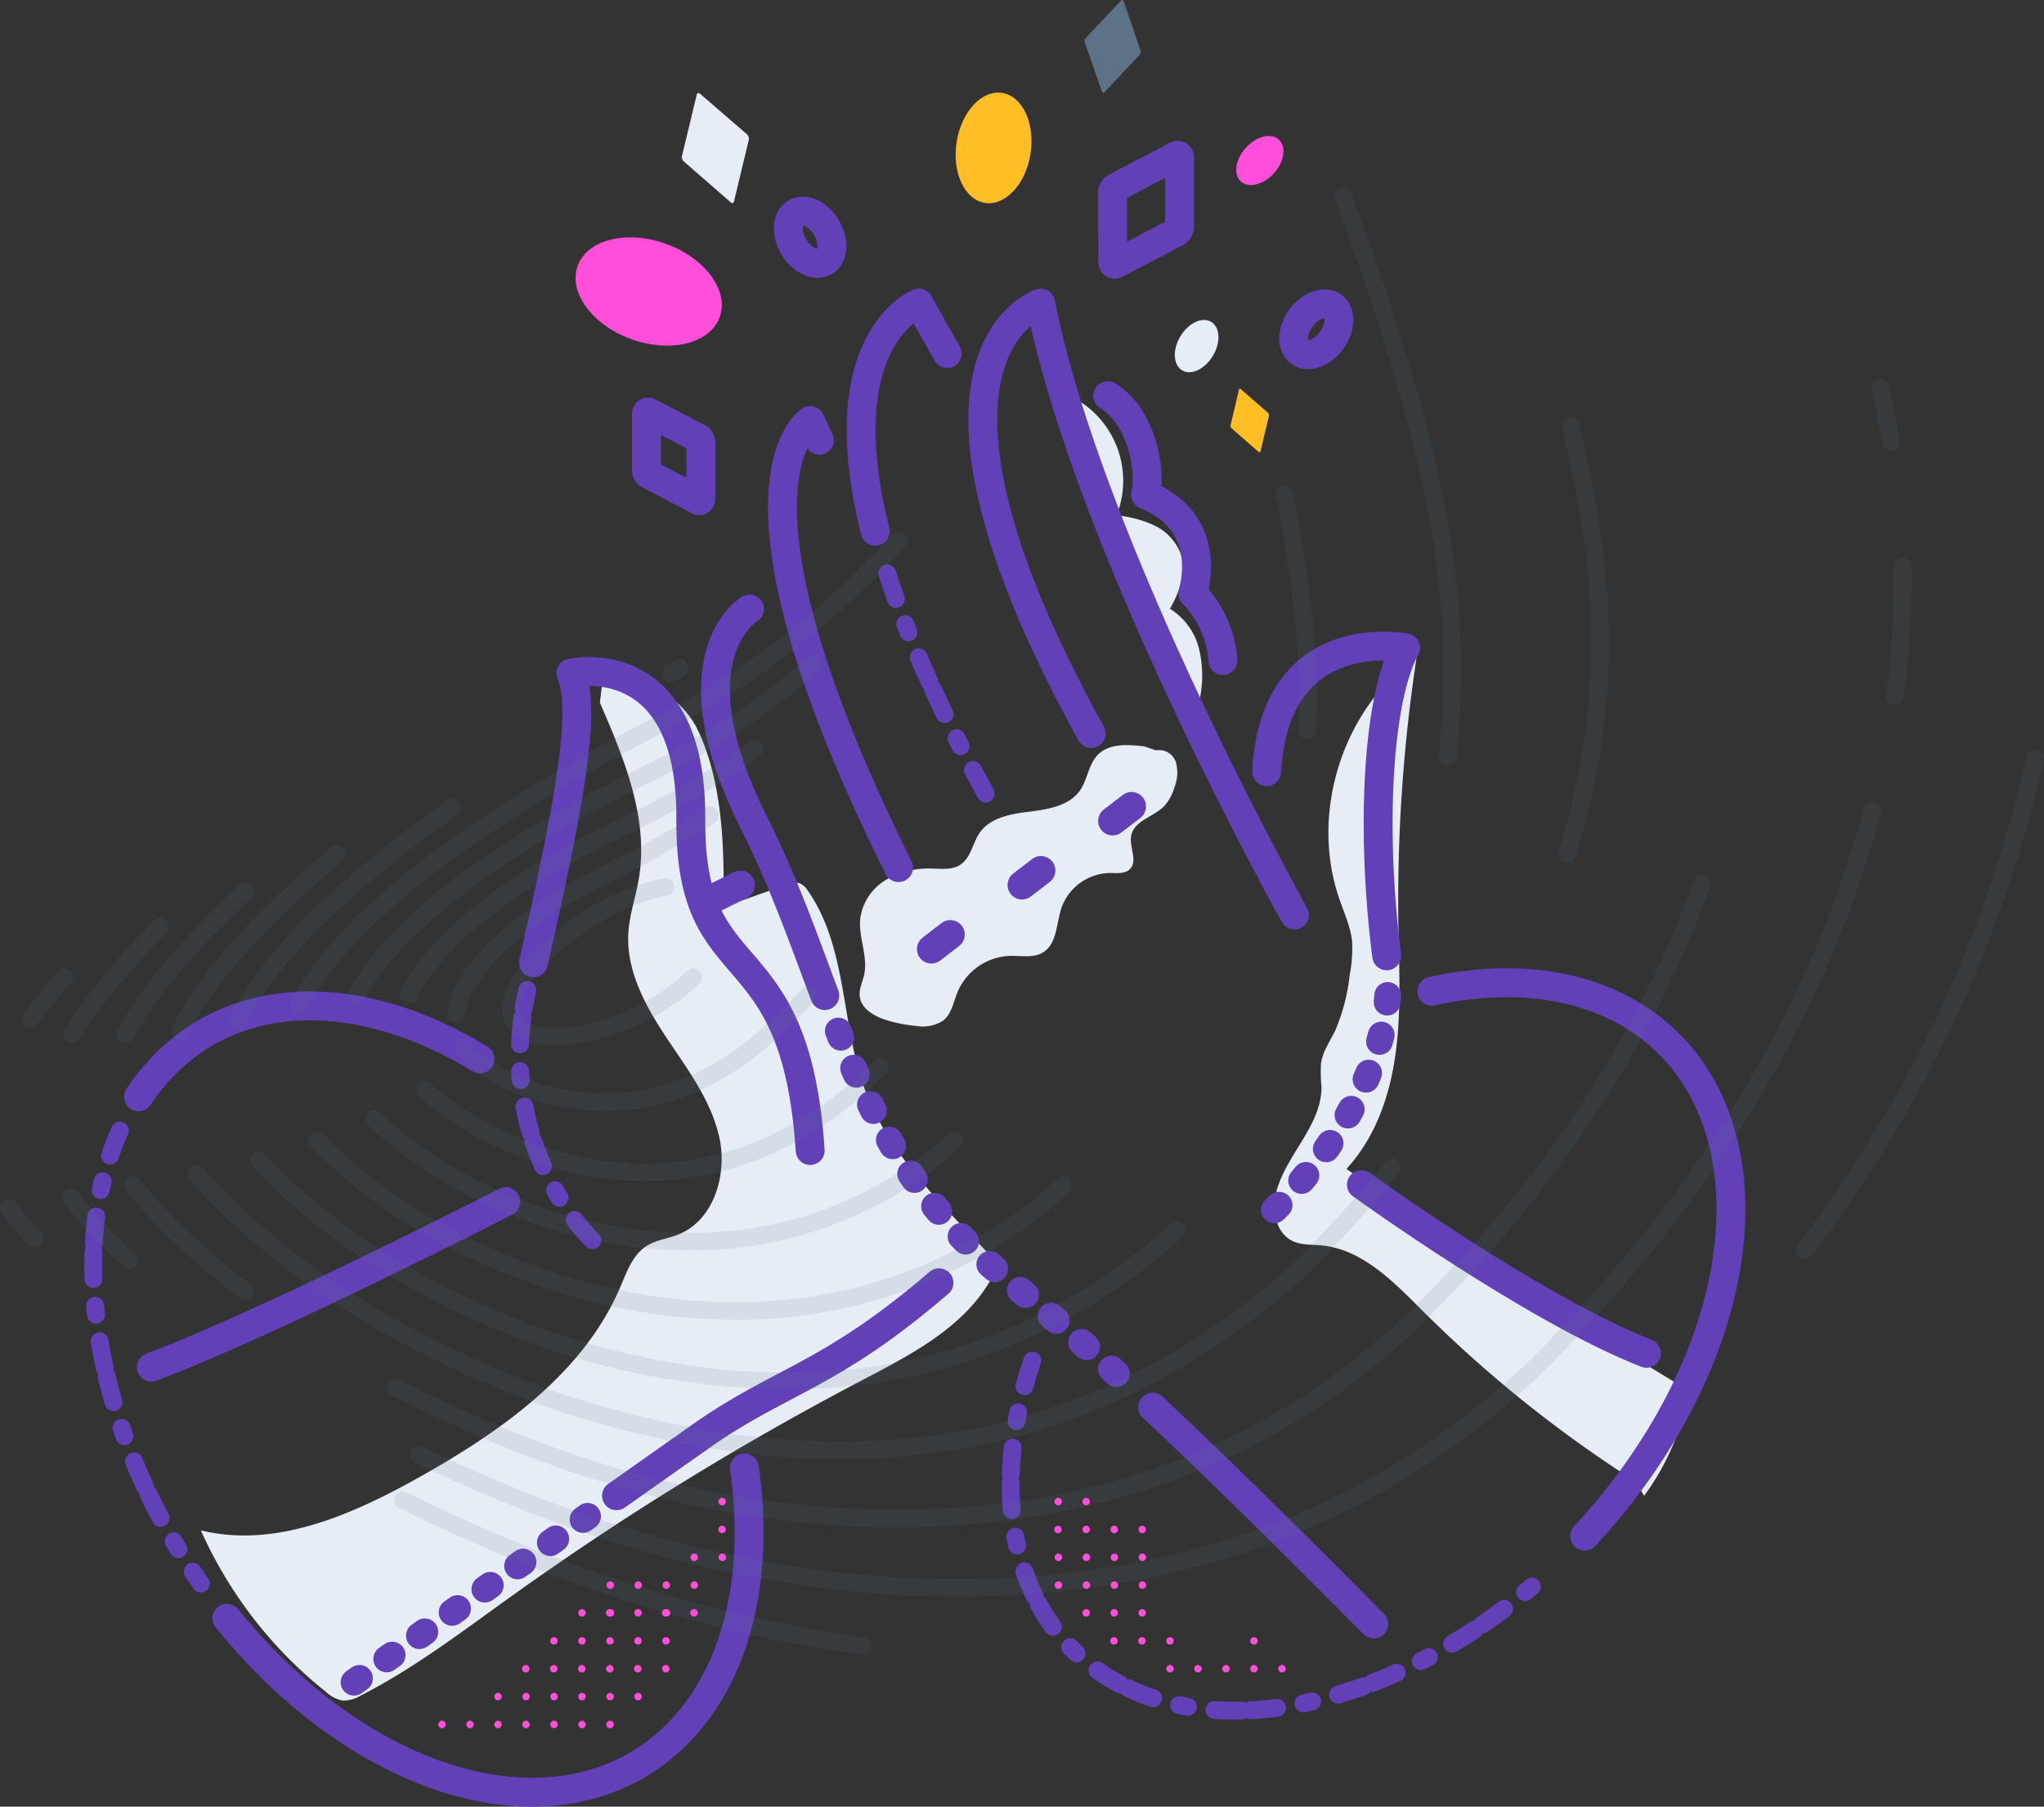 <svg xmlns="http://www.w3.org/2000/svg" viewBox="0 0 351.39 310.57"><rect x="0" y="0" width="351.39" height="310.57" fill="#333333" stroke="none"/><defs><style>.cls-1{isolation:isolate;}.cls-2{fill:#e7edf5;}.cls-10,.cls-3,.cls-4,.cls-5{fill:none;stroke-linecap:round;}.cls-3,.cls-4,.cls-5{stroke:#6240b8;stroke-linejoin:round;}.cls-3{stroke-width:4.97px;}.cls-4{stroke-width:3.07px;stroke-dasharray:4.61 4.61 1.54;}.cls-5{stroke-width:4.6px;stroke-dasharray:1.15 5.75;}.cls-6{fill:#5d7287;}.cls-7{fill:#ffbd26;}.cls-8{fill:#ff4eda;}.cls-9{opacity:0.13;mix-blend-mode:multiply;}.cls-10{stroke:#5d7287;stroke-miterlimit:10;stroke-width:3px;}</style></defs><title>Lumi - Hi5</title><g class="cls-1"><g id="Lumi_-_Hi5" data-name="Lumi - Hi5"><path class="cls-2" d="M322,314.83a217,217,0,0,1-36.77-29.48c-5-5-10.32-10.48-17.31-11.16-1.7-.16-3.51,0-5.05-.8-3-1.51-3.54-5.74-2.53-9,1.9-6.11,7.61-11,7.6-17.4a29.28,29.28,0,0,1-.09-4c.26-2.07,1.54-3.84,2.45-5.72a33.61,33.61,0,0,0,2.5-9.62,23.27,23.27,0,0,0,.4-5.7c-.26-2.54-1.36-4.91-2.19-7.32-5.13-14.8.57-32.66,13.32-41.75a278.74,278.74,0,0,0-3.17,46.26c.12,7.33.51,14.69-.47,22s-3.49,14.53-8.46,19.91q27.62,19.17,56.36,36.62a4.18,4.18,0,0,1,2,2,4,4,0,0,1-.07,2.21,42.1,42.1,0,0,1-7.12,15.37" transform="translate(-40.76 -60.11)"/><path class="cls-2" d="M237.42,188.41c-2.82-.34-6.09-.52-8,1.53-1.55,1.64-1.7,4.19-3,6.05-1.84,2.64-5.44,3.25-8.64,3.64s-6.79,1-8.62,3.67c-1.2,1.75-1.47,4.2-3.23,5.4-1.39,1-3.23.75-4.92.72a14.53,14.53,0,0,0-7.89,1.91,9.19,9.19,0,0,0-4.46,6.58c-.38,3.27,1.37,6.59.65,9.8-.26,1.2-.87,2.36-.76,3.58.18,2.21,2.51,3.54,4.63,4.19a24.92,24.92,0,0,0,5.19,1,6.34,6.34,0,0,0,4.55-.94c1.45-1.17,1.76-3.22,2.48-4.95a10.19,10.19,0,0,1,8.9-6.16c2-.06,4.1.42,5.77-.6,2.44-1.49,2.27-5,3.19-7.71a9,9,0,0,1,8.31-5.94c1.19,0,2.57.19,3.42-.65,1.43-1.4-.14-3.82.24-5.78.49-2.58,3.9-3.21,5.71-5.11a7.94,7.94,0,0,0,1.68-3.07,6.86,6.86,0,0,0,.31-4.35,3,3,0,0,0-3.41-2.12" transform="translate(-40.76 -60.11)"/><path class="cls-2" d="M247,180.31a19.62,19.62,0,0,0-.11-8.66,11.3,11.3,0,0,0-5-6.89c1.66-2.91,2.93-6.4,1.81-9.55a8.93,8.93,0,0,0-4.51-4.78,19.56,19.56,0,0,0-6.48-1.72,16.17,16.17,0,0,0-7.24-20.14c.54,9.11,4.39,17.66,8.19,26l3,6.58c3.08,6.73,6.16,13.47,9.8,19.92" transform="translate(-40.76 -60.11)"/><path class="cls-2" d="M143.89,180.89c4.19,9.67,8.48,20,6.67,30.41-.52,3-1.57,6-1.77,9.07-.44,6.53,2.92,12.67,6.54,18.11s7.73,10.85,9.11,17.24-1,14.19-7.05,16.6c-1.82.73-3.86.93-5.51,2-2.37,1.53-3.37,4.43-4.47,7-6.34,14.89-20.5,24.84-34.61,32.75-11.51,6.45-24.7,12.26-37.51,9.11A74,74,0,0,0,96.86,351a5.72,5.72,0,0,0,2.79,1.44,5.85,5.85,0,0,0,3.17-.88c9.09-4.65,17.25-10.88,25.55-16.83a510.14,510.14,0,0,1,60.45-37.28c8.33-4.36,17.23-8.9,22.06-17a4.45,4.45,0,0,0,.86-2.93,4.85,4.85,0,0,0-1.5-2.38c-8-8.44-16.8-16.83-20.82-27.78-4.09-11.17-2.95-24.32-9.75-34.09a3.21,3.21,0,0,0-1.45-1.33,3.49,3.49,0,0,0-2.3.26l-10.87,3.87c.37-9.94-.11-22.34-4.69-31.18a15.85,15.85,0,0,0-16-7.9" transform="translate(-40.76 -60.11)"/><path class="cls-3" d="M132.47,225.61c5.53-24.59,9.39-43.05,6.43-49.79,0,0,20.84-4.78,20.62,25.18s18,18.35,20.52,56.89" transform="translate(-40.76 -60.11)"/><path class="cls-4" d="M142.59,273.3s-17.26-16.06-11.18-43" transform="translate(-40.76 -60.11)"/><path class="cls-3" d="M127.72,266.68s-41.07,21.06-60.93,28.44" transform="translate(-40.76 -60.11)"/><path class="cls-3" d="M279.15,224.42c-2.93-23.09-1.3-44.91,3.26-52.94,0,0-22.48-4.56-23.89,21.27" transform="translate(-40.76 -60.11)"/><path class="cls-5" d="M259.83,268.09S278.31,251,279.37,230.5" transform="translate(-40.76 -60.11)"/><path class="cls-3" d="M263.3,217.4s-35.39-63.18-43.64-105.19c0,0-27.35,8.79,8.69,74" transform="translate(-40.76 -60.11)"/><path class="cls-4" d="M193.3,158.7c3.29,10.27,8.64,22.74,16.92,37.85" transform="translate(-40.76 -60.11)"/><path class="cls-3" d="M203.6,120.89l-4.89-8.68s-15.81,6.05-7.49,39.23" transform="translate(-40.76 -60.11)"/><path class="cls-3" d="M195.24,209.25c-32.9-66-15.2-76.85-15.2-76.85l1.58,3.39" transform="translate(-40.76 -60.11)"/><path class="cls-3" d="M238.92,302c8.92,8.36,20.93,20.05,38,37.29" transform="translate(-40.76 -60.11)"/><path class="cls-5" d="M184.88,237.35c6,15.29,13.27,29.67,29.14,42.79,5.18,4.29,10.79,8.83,20.65,17.91" transform="translate(-40.76 -60.11)"/><path class="cls-3" d="M169.62,164.8s-13.68,8,.76,36.75c5.1,10.17,8.58,20.1,12.17,29.7" transform="translate(-40.76 -60.11)"/><path class="cls-3" d="M274.81,263.75s29.44,21.33,49,29" transform="translate(-40.76 -60.11)"/><path class="cls-3" d="M146.75,317.23,161.26,307c13.68-9.66,22.14-10.2,40.92-26.38" transform="translate(-40.76 -60.11)"/><path class="cls-5" d="M101.62,349.29s22-15.68,40.15-28.52" transform="translate(-40.76 -60.11)"/><path class="cls-3" d="M251,173.65a18.43,18.43,0,0,0-5.16-11.51c.22-1.19,3.59-12.16-8.14-17,1-4-.6-13.4-6.49-17" transform="translate(-40.76 -60.11)"/><line class="cls-3" x1="160.12" y1="163.15" x2="163.37" y2="160.65"/><line class="cls-3" x1="175.7" y1="152.14" x2="178.95" y2="149.64"/><line class="cls-3" x1="191.27" y1="141.13" x2="194.53" y2="138.63"/><path class="cls-3" d="M313.19,324.17a106.94,106.94,0,0,0,8.24-10c23.48-32.21,22.35-68.43-2.51-80.89-9.21-4.62-20.38-5.33-32-2.76" transform="translate(-40.76 -60.11)"/><path class="cls-4" d="M218.23,294c-8.19,24.18-2.85,46.65,15.68,55.94,20.15,10.11,49.72,1.51,72.7-19.27" transform="translate(-40.76 -60.11)"/><path class="cls-3" d="M79.77,338.3c25.08,31,60.37,39.21,78.81,18.4,9.44-10.65,12.64-26.84,10.15-44.26" transform="translate(-40.76 -60.11)"/><path class="cls-4" d="M61.37,254.47c-7.21,15.93-5.78,38,3.34,59a108.21,108.21,0,0,0,10.58,18.86" transform="translate(-40.76 -60.11)"/><path class="cls-3" d="M123.28,242.14c-20.53-12.53-42.34-12.5-55.53,2.39a36.35,36.35,0,0,0-3.17,4.12" transform="translate(-40.76 -60.11)"/><path class="cls-3" d="M232,93.24a1.1,1.1,0,0,1,.54-.9L243,86.88c.3-.16.54,0,.54.33v11.9a1.12,1.12,0,0,1-.54.9l-10.4,5.46c-.3.16-.54,0-.54-.33Z" transform="translate(-40.76 -60.11)"/><path class="cls-6" d="M227.25,67.39a.85.85,0,0,1,.17-.77l6.05-6.4a.25.25,0,0,1,.46.1l2.89,8.45a.82.82,0,0,1-.16.77l-6,6.4a.26.26,0,0,1-.47-.1Z" transform="translate(-40.76 -60.11)"/><path class="cls-3" d="M161.25,136.15a.91.91,0,0,0-.45-.74L152.35,131c-.25-.13-.45,0-.45.27v9.68a.91.91,0,0,0,.45.74l8.45,4.44c.25.13.45,0,.45-.27Z" transform="translate(-40.76 -60.11)"/><path class="cls-2" d="M169.49,84.13a1.06,1.06,0,0,0-.3-.92l-8.1-7a.31.31,0,0,0-.55.18L158,86.94a1,1,0,0,0,.3.91l8.09,7.05a.31.31,0,0,0,.56-.18Z" transform="translate(-40.76 -60.11)"/><path class="cls-7" d="M258.91,131.59a.62.62,0,0,0-.17-.53L254.07,127a.18.18,0,0,0-.32.1l-1.44,6.11a.59.59,0,0,0,.17.53l4.66,4.06c.14.11.28.07.32-.11Z" transform="translate(-40.76 -60.11)"/><ellipse class="cls-2" cx="246.48" cy="119.6" rx="4.86" ry="3.26" transform="translate(-23.67 209.29) rotate(-59.03)"/><ellipse class="cls-7" cx="211.57" cy="85.53" rx="9.57" ry="6.43" transform="translate(53.78 221.34) rotate(-81.16)"/><ellipse class="cls-3" cx="180.04" cy="100.9" rx="3.26" ry="4.86" transform="translate(-67.02 46.92) rotate(-30.97)"/><ellipse class="cls-3" cx="267.05" cy="116.7" rx="4.86" ry="3.26" transform="translate(-25.35 203.61) rotate(-53.9)"/><ellipse class="cls-8" cx="257.36" cy="87.73" rx="4.86" ry="3.26" transform="translate(-21.3 159.28) rotate(-47.79)"/><ellipse class="cls-8" cx="152.27" cy="110.21" rx="8.72" ry="12.98" transform="translate(-43.72 156.1) rotate(-70.22)"/><line class="cls-3" x1="122.11" y1="154.7" x2="127.29" y2="152.14"/><g class="cls-9"><path class="cls-6" d="M136.2,239.82c-3.76,0-6.73-1-8.18-3.07a5.72,5.72,0,0,1-.83-4.49c.85-4.49,5.89-10.15,13.48-15.15a39.42,39.42,0,0,1,14.25-6,1.51,1.51,0,0,1,1.73,1.24,1.5,1.5,0,0,1-1.24,1.72,36.29,36.29,0,0,0-13.1,5.58c-6.71,4.42-11.49,9.6-12.17,13.2a2.73,2.73,0,0,0,.34,2.21c2.11,3,12.23,2.34,21.64-3A33,33,0,0,0,158.9,227a1.5,1.5,0,1,1,2.11,2.14,36.12,36.12,0,0,1-7.4,5.52C147.61,238,141.21,239.82,136.2,239.82Z" transform="translate(-40.76 -60.11)"/><path class="cls-6" d="M144.67,251.07a39.93,39.93,0,0,1-6.7-.56c-9.19-1.54-16.59-6.1-18.88-9.6a1.5,1.5,0,0,1,2.51-1.65c1.66,2.55,8,6.81,16.86,8.29,7.44,1.25,18.74.85,30.34-8.15a97.13,97.13,0,0,0,9.79-9.25,1.5,1.5,0,0,1,2.22,2,101.87,101.87,0,0,1-10.13,9.57C161.29,249,152.08,251.07,144.67,251.07Z" transform="translate(-40.76 -60.11)"/><path class="cls-6" d="M119.15,235.79l-.24,0a1.5,1.5,0,0,1-1.24-1.72c1.35-8.38,11.33-17.66,27.39-25.47A161.83,161.83,0,0,0,162,199a1.5,1.5,0,0,1,1.62,2.53,166.09,166.09,0,0,1-17.2,9.8c-15,7.26-24.57,16-25.74,23.24A1.5,1.5,0,0,1,119.15,235.79Z" transform="translate(-40.76 -60.11)"/><path class="cls-6" d="M151.61,263.12c-18.2,0-33.08-9.15-38.73-14.48a1.5,1.5,0,1,1,2.06-2.18c8.67,8.17,40.33,25.83,71.12.63,1.67-1.51,3.35-3.1,4.95-4.68a1.5,1.5,0,0,1,2.11,2.14c-1.63,1.61-3.35,3.23-5.11,4.81C175.54,259.57,162.93,263.12,151.61,263.12Z" transform="translate(-40.76 -60.11)"/><path class="cls-6" d="M111,232.62a1.47,1.47,0,0,1-.67-.16,1.5,1.5,0,0,1-.67-2c5-10.12,18.52-20.59,39-30.28a127.84,127.84,0,0,0,20.93-12.61,1.5,1.5,0,0,1,1.77,2.43A131.88,131.88,0,0,1,150,202.88c-25.1,11.87-34.3,22.27-37.6,28.91A1.5,1.5,0,0,1,111,232.62Z" transform="translate(-40.76 -60.11)"/><path class="cls-6" d="M159.41,275.05a82.11,82.11,0,0,1-19-2.29c-20.1-5-32.11-15.1-36.34-19.21a1.5,1.5,0,0,1,2.09-2.16c4,4,15.58,13.63,35,18.45,15.27,3.64,37.93,4.57,59.06-11.68,1.24-1,2.5-2.08,3.74-3.23a1.5,1.5,0,0,1,2,2.2c-1.29,1.2-2.61,2.34-3.93,3.39A68.52,68.52,0,0,1,159.41,275.05Z" transform="translate(-40.76 -60.11)"/><path class="cls-6" d="M101.91,232.86a1.57,1.57,0,0,1-.72-.18,1.51,1.51,0,0,1-.6-2c6.84-12.66,24.09-25.81,51.27-39.09a133.69,133.69,0,0,0,27.73-18.38,1.5,1.5,0,1,1,1.95,2.28,136.22,136.22,0,0,1-28.37,18.8c-26.22,12.81-43.5,25.89-49.94,37.82A1.51,1.51,0,0,1,101.91,232.86Z" transform="translate(-40.76 -60.11)"/><path class="cls-6" d="M265.52,187.23h-.07a1.5,1.5,0,0,1-1.43-1.56c.52-11.35-.69-23.76-3.93-40.25a1.5,1.5,0,1,1,2.94-.58c3.29,16.73,4.52,29.37,4,41A1.5,1.5,0,0,1,265.52,187.23Z" transform="translate(-40.76 -60.11)"/><path class="cls-6" d="M167.16,287a104.43,104.43,0,0,1-28.6-4.18c-24-7.15-38-19-44.25-25.48a1.5,1.5,0,1,1,2.15-2.08c6.05,6.23,19.66,17.73,42.94,24.68,20.06,5.7,49.81,8.19,77.56-12.4,1.93-1.5,3.82-3.12,5.59-4.8a1.5,1.5,0,0,1,2.06,2.18c-1.84,1.74-3.8,3.43-5.83,5A85.54,85.54,0,0,1,167.16,287Z" transform="translate(-40.76 -60.11)"/><path class="cls-6" d="M92.13,234.38a1.46,1.46,0,0,1-.7-.18,1.49,1.49,0,0,1-.63-2c8.08-15.2,29.54-31.84,63.8-49.47,14.05-7.14,27.71-17.74,39.5-30.65a1.5,1.5,0,1,1,2.21,2A144.1,144.1,0,0,1,156,185.39c-33.69,17.33-54.73,33.55-62.51,48.19A1.5,1.5,0,0,1,92.13,234.38Z" transform="translate(-40.76 -60.11)"/><path class="cls-6" d="M156.07,177.32a1.5,1.5,0,0,1-.72-2.81l1.42-.78.13-.06a1.49,1.49,0,1,1,1.42,2.63l-.12.07-1.41.77A1.54,1.54,0,0,1,156.07,177.32Z" transform="translate(-40.76 -60.11)"/><path class="cls-6" d="M289.58,191.66h-.16a1.49,1.49,0,0,1-1.34-1.64c2.88-27.27-1.61-51.4-17.79-95.64a1.5,1.5,0,1,1,2.82-1c16.36,44.72,20.89,69.2,18,97A1.51,1.51,0,0,1,289.58,191.66Z" transform="translate(-40.76 -60.11)"/><path class="cls-6" d="M175.68,298.91a129.73,129.73,0,0,1-37.43-5.83c-28.2-9.07-45-22.76-54.23-32.65a1.5,1.5,0,0,1,2.2-2c8.93,9.63,25.37,23,52.92,31.83,39.29,11.84,73.46,5.62,101.53-18.51.38-.35.79-.73,1.2-1.13a1.5,1.5,0,1,1,2.07,2.17c-.42.41-.85.81-1.28,1.2A100.45,100.45,0,0,1,175.68,298.91Z" transform="translate(-40.76 -60.11)"/><path class="cls-6" d="M81.69,237.2a1.42,1.42,0,0,1-.64-.14,1.51,1.51,0,0,1-.72-2c5.13-10.9,17.69-23.47,37.3-37.36a1.5,1.5,0,1,1,1.74,2.45C100.18,213.74,88,225.91,83,236.34A1.49,1.49,0,0,1,81.69,237.2Z" transform="translate(-40.76 -60.11)"/><path class="cls-6" d="M310.15,208.43a1.59,1.59,0,0,1-.43-.06,1.51,1.51,0,0,1-1-1.88c8.36-27.39,6.42-48.19.58-72.87a1.5,1.5,0,0,1,2.92-.69c5.95,25.17,7.92,46.39-.63,74.44A1.5,1.5,0,0,1,310.15,208.43Z" transform="translate(-40.76 -60.11)"/><path class="cls-6" d="M185.26,310.94q-23.46,0-49.5-8.59c-26.31-9.36-47.27-22.62-62.34-39.41a1.5,1.5,0,1,1,2.23-2c14.73,16.42,35.29,29.4,61.08,38.58,48.91,16.16,91.05,9,125.22-21.19a209.38,209.38,0,0,0,16.93-18.4,1.5,1.5,0,1,1,2.32,1.89A210,210,0,0,1,264,280.52C241.07,300.78,214.72,310.94,185.26,310.94Z" transform="translate(-40.76 -60.11)"/><path class="cls-6" d="M71.77,238.82a1.49,1.49,0,0,1-1.35-2.15c4.3-8.94,13.22-19,27.26-30.82a1.5,1.5,0,1,1,1.93,2.29C86.09,219.5,77.18,229.54,73.13,238A1.51,1.51,0,0,1,71.77,238.82Z" transform="translate(-40.76 -60.11)"/><path class="cls-10" d="M138.88,108" transform="translate(-40.76 -60.11)"/><path class="cls-6" d="M194.89,322.66c-3.37,0-6.78-.11-10.23-.31-25.75-1.77-50.74-9.08-76.44-22.36a1.5,1.5,0,0,1,1.38-2.67c25.32,13.09,49.94,20.3,75.25,22,39.16,2.35,72.08-8.86,97.81-33.32,23.24-22.84,39.36-47.23,49.28-74.52a1.49,1.49,0,1,1,2.81,1c-10.07,27.73-26.43,52.47-50,75.66C260.64,311.09,230.45,322.66,194.89,322.66Z" transform="translate(-40.76 -60.11)"/><path class="cls-6" d="M82.85,283.56a1.47,1.47,0,0,1-.91-.31c-8.22-6.3-15.16-12.88-19.54-18.52a1.5,1.5,0,1,1,2.37-1.84c2.45,3.15,8.17,9.69,19,18a1.5,1.5,0,0,1-.91,2.69Z" transform="translate(-40.76 -60.11)"/><path class="cls-6" d="M62.34,239.35a1.42,1.42,0,0,1-.71-.18,1.5,1.5,0,0,1-.61-2c3.88-7.24,10.71-15.4,20.88-24.94A1.5,1.5,0,1,1,84,214.39c-9.93,9.31-16.57,17.22-20.3,24.17A1.48,1.48,0,0,1,62.34,239.35Z" transform="translate(-40.76 -60.11)"/><path class="cls-10" d="M153.12,110.52" transform="translate(-40.76 -60.11)"/><path class="cls-10" d="M244.83,41.1" transform="translate(-40.76 -60.11)"/><path class="cls-6" d="M365.81,137.61a1.5,1.5,0,0,1-1.48-1.26c-.48-3-1.07-6.1-1.75-9.26a1.5,1.5,0,1,1,2.93-.63c.69,3.21,1.29,6.37,1.78,9.41a1.49,1.49,0,0,1-1.23,1.72A1.1,1.1,0,0,1,365.81,137.61Z" transform="translate(-40.76 -60.11)"/><path class="cls-6" d="M366.51,181.31l-.21,0a1.49,1.49,0,0,1-1.28-1.68,142.63,142.63,0,0,0,1.29-22.1,1.5,1.5,0,0,1,1.47-1.53,1.48,1.48,0,0,1,1.53,1.47A144.93,144.93,0,0,1,368,180,1.5,1.5,0,0,1,366.51,181.31Z" transform="translate(-40.76 -60.11)"/><path class="cls-6" d="M205.19,334.57q-3.81,0-7.69-.15c-37.46-1.79-66.61-13.87-85.28-22.81a1.5,1.5,0,1,1,1.3-2.7c18.43,8.82,47.21,20.75,84.11,22.51,42.78,1.72,78.61-11,106.48-37.78,29-29.16,47.71-60.09,57.08-94.53a1.5,1.5,0,0,1,2.9.79c-9.51,34.95-28.44,66.32-57.88,95.88C279.4,321.55,245.45,334.57,205.19,334.57Z" transform="translate(-40.76 -60.11)"/><path class="cls-6" d="M63,278.3a1.5,1.5,0,0,1-1-.4,92.22,92.22,0,0,1-10.19-11,1.5,1.5,0,1,1,2.39-1.81A89.4,89.4,0,0,0,64,275.71a1.5,1.5,0,0,1-1,2.59Z" transform="translate(-40.76 -60.11)"/><path class="cls-6" d="M53.14,239.43a1.5,1.5,0,0,1-1.28-2.28c3.35-5.51,8.36-11.63,15.3-18.69a1.5,1.5,0,1,1,2.14,2.1c-6.78,6.9-11.64,12.83-14.87,18.15A1.52,1.52,0,0,1,53.14,239.43Z" transform="translate(-40.76 -60.11)"/><path class="cls-10" d="M157.14,101.56" transform="translate(-40.76 -60.11)"/><path class="cls-10" d="M227.61,46.15" transform="translate(-40.76 -60.11)"/><path class="cls-6" d="M189,344.53h-.21c-26.8-3.73-52.76-12-79.35-25.16a1.5,1.5,0,1,1,1.33-2.68c26.3,13.05,52,21.18,78.44,24.87a1.5,1.5,0,0,1-.21,3Z" transform="translate(-40.76 -60.11)"/><path class="cls-6" d="M46.68,274.54a1.48,1.48,0,0,1-1.11-.49c-1.74-1.91-3.26-3.73-4.51-5.41a1.5,1.5,0,0,1,2.41-1.79c1.19,1.6,2.64,3.34,4.32,5.18a1.5,1.5,0,0,1-1.11,2.51Z" transform="translate(-40.76 -60.11)"/><path class="cls-6" d="M46,236.72a1.51,1.51,0,0,1-1.2-2.4c1.7-2.27,3.69-4.7,5.91-7.21a1.5,1.5,0,1,1,2.24,2c-2.16,2.45-4.09,4.81-5.74,7A1.52,1.52,0,0,1,46,236.72Z" transform="translate(-40.76 -60.11)"/><path class="cls-6" d="M351,276.56a1.45,1.45,0,0,1-.9-.3,1.5,1.5,0,0,1-.3-2.1A233,233,0,0,0,373.71,235a220,220,0,0,0,15.48-44.81,1.5,1.5,0,1,1,2.93.64,223.18,223.18,0,0,1-15.69,45.45A236.35,236.35,0,0,1,352.2,276,1.48,1.48,0,0,1,351,276.56Z" transform="translate(-40.76 -60.11)"/></g><path class="cls-8" d="M164.9,318.88a.64.64,0,0,0,0-1.28.64.64,0,1,0,0,1.28Zm57.77,0a.64.64,0,1,0-.63-.64A.64.64,0,0,0,222.67,318.88Zm4.82,0a.64.64,0,1,0-.64-.64A.64.64,0,0,0,227.49,318.88Zm-62.59,4.79a.64.64,0,0,0,0-1.28.64.64,0,1,0,0,1.28Zm57.77,0A.64.64,0,1,0,222,323,.64.64,0,0,0,222.67,323.67Zm4.82,0a.64.64,0,1,0-.64-.64A.64.64,0,0,0,227.49,323.67Zm4.81,0a.64.64,0,1,0-.63-.64A.64.64,0,0,0,232.3,323.67Zm4.82,0a.64.64,0,1,0-.64-.64A.64.64,0,0,0,237.12,323.67Zm-77,4.79a.64.64,0,0,0,.64-.64.64.64,0,0,0-1.28,0A.64.64,0,0,0,160.08,328.46Zm4.82,0a.64.64,0,0,0,.64-.64.64.64,0,1,0-.64.64Zm57.77,0a.64.64,0,1,0,0-1.28.64.64,0,0,0,0,1.28Zm4.82,0a.64.64,0,0,0,.64-.64.64.64,0,1,0-1.28,0A.64.64,0,0,0,227.49,328.46Zm4.81,0a.64.64,0,0,0,0-1.28.64.64,0,0,0,0,1.28Zm4.82,0a.64.64,0,0,0,.64-.64.64.64,0,1,0-1.28,0A.64.64,0,0,0,237.12,328.46Zm-91.48,4.78a.64.64,0,1,0-.64-.63A.64.64,0,0,0,145.64,333.24Zm4.81,0a.64.64,0,1,0-.64-.63A.64.64,0,0,0,150.45,333.24Zm4.82,0a.64.64,0,1,0-.64-.63A.64.64,0,0,0,155.27,333.24Zm4.81,0a.64.64,0,1,0-.64-.63A.64.64,0,0,0,160.08,333.24Zm62.59,0a.64.64,0,1,0-.63-.63A.63.63,0,0,0,222.67,333.24Zm4.82,0a.64.64,0,1,0-.64-.63A.64.64,0,0,0,227.49,333.24Zm4.81,0a.64.64,0,1,0-.63-.63A.63.63,0,0,0,232.3,333.24Zm4.82,0a.64.64,0,1,0-.64-.63A.64.64,0,0,0,237.12,333.24ZM140.82,338a.64.64,0,1,0-.64-.64A.64.64,0,0,0,140.82,338Zm4.82,0a.64.64,0,1,0,0-1.27.64.64,0,1,0,0,1.27Zm4.81,0a.64.64,0,1,0-.64-.64A.64.64,0,0,0,150.45,338Zm4.82,0a.64.64,0,1,0,0-1.27.64.64,0,1,0,0,1.27Zm4.81,0a.64.64,0,1,0-.64-.64A.64.64,0,0,0,160.08,338Zm67.41,0a.64.64,0,1,0-.64-.64A.64.64,0,0,0,227.49,338Zm4.81,0a.64.64,0,1,0-.63-.64A.63.63,0,0,0,232.3,338Zm4.82,0a.64.64,0,1,0-.64-.64A.64.64,0,0,0,237.12,338ZM136,342.82a.64.64,0,0,0,.64-.64.64.64,0,0,0-.64-.64.64.64,0,0,0,0,1.28Zm4.81,0a.64.64,0,0,0,.64-.64.64.64,0,1,0-1.28,0A.64.64,0,0,0,140.82,342.82Zm4.82,0a.64.64,0,0,0,.64-.64.64.64,0,0,0-.64-.64.64.64,0,0,0,0,1.28Zm4.81,0a.64.64,0,0,0,.64-.64.64.64,0,1,0-1.28,0A.64.64,0,0,0,150.45,342.82Zm4.82,0a.64.64,0,0,0,.64-.64.64.64,0,0,0-.64-.64.64.64,0,1,0,0,1.28Zm77,0a.64.64,0,1,0-.63-.64A.63.63,0,0,0,232.3,342.82Zm4.82,0a.64.64,0,0,0,.64-.64.64.64,0,1,0-1.28,0A.64.64,0,0,0,237.12,342.82Zm4.81,0a.64.64,0,1,0-.63-.64A.63.63,0,0,0,241.93,342.82Zm14.45,0a.64.64,0,0,0,.64-.64.64.64,0,1,0-1.28,0A.64.64,0,0,0,256.38,342.82Zm-125.19,4.79a.64.64,0,0,0,0-1.28.64.64,0,1,0,0,1.28Zm4.82,0a.64.64,0,0,0,0-1.28.64.64,0,1,0,0,1.28Zm4.81,0a.64.64,0,1,0-.64-.64A.64.64,0,0,0,140.82,347.61Zm4.82,0a.64.64,0,0,0,0-1.28.64.64,0,1,0,0,1.28Zm4.81,0a.64.64,0,1,0-.64-.64A.64.64,0,0,0,150.45,347.61Zm4.82,0a.64.64,0,1,0,0-1.28.64.64,0,0,0,0,1.28Zm86.66,0a.64.64,0,1,0-.63-.64A.64.64,0,0,0,241.93,347.61Zm4.82,0a.64.64,0,1,0-.64-.64A.64.64,0,0,0,246.75,347.61Zm4.81,0a.64.64,0,1,0,0-1.28.64.64,0,0,0,0,1.28Zm4.82,0a.64.64,0,1,0-.64-.64A.64.64,0,0,0,256.38,347.61Zm4.81,0a.64.64,0,1,0,0-1.28.64.64,0,1,0,0,1.28ZM126.38,352.4a.64.64,0,1,0,0-1.28.64.64,0,0,0,0,1.28Zm4.81,0a.64.64,0,0,0,0-1.28.64.64,0,0,0,0,1.28Zm4.82,0a.64.64,0,0,0,0-1.28.64.64,0,0,0,0,1.28Zm4.81,0a.64.64,0,1,0-.64-.64A.64.64,0,0,0,140.82,352.4Zm4.82,0a.64.64,0,0,0,0-1.28.64.64,0,0,0,0,1.28Zm4.81,0a.64.64,0,1,0-.64-.64A.64.64,0,0,0,150.45,352.4Zm-33.7,4.79a.64.64,0,1,0-.64-.64A.64.64,0,0,0,116.75,357.19Zm4.81,0a.64.64,0,1,0,0-1.28.64.64,0,0,0,0,1.28Zm4.82,0a.64.64,0,1,0,0-1.28.64.64,0,0,0,0,1.28Zm4.81,0a.64.64,0,0,0,0-1.28.64.64,0,0,0,0,1.28Zm4.82,0a.64.64,0,0,0,0-1.28.64.64,0,0,0,0,1.28Zm4.81,0a.64.64,0,1,0-.64-.64A.64.64,0,0,0,140.82,357.19Zm4.82,0a.64.64,0,0,0,0-1.28.64.64,0,0,0,0,1.28Z" transform="translate(-40.76 -60.11)"/></g></g></svg>